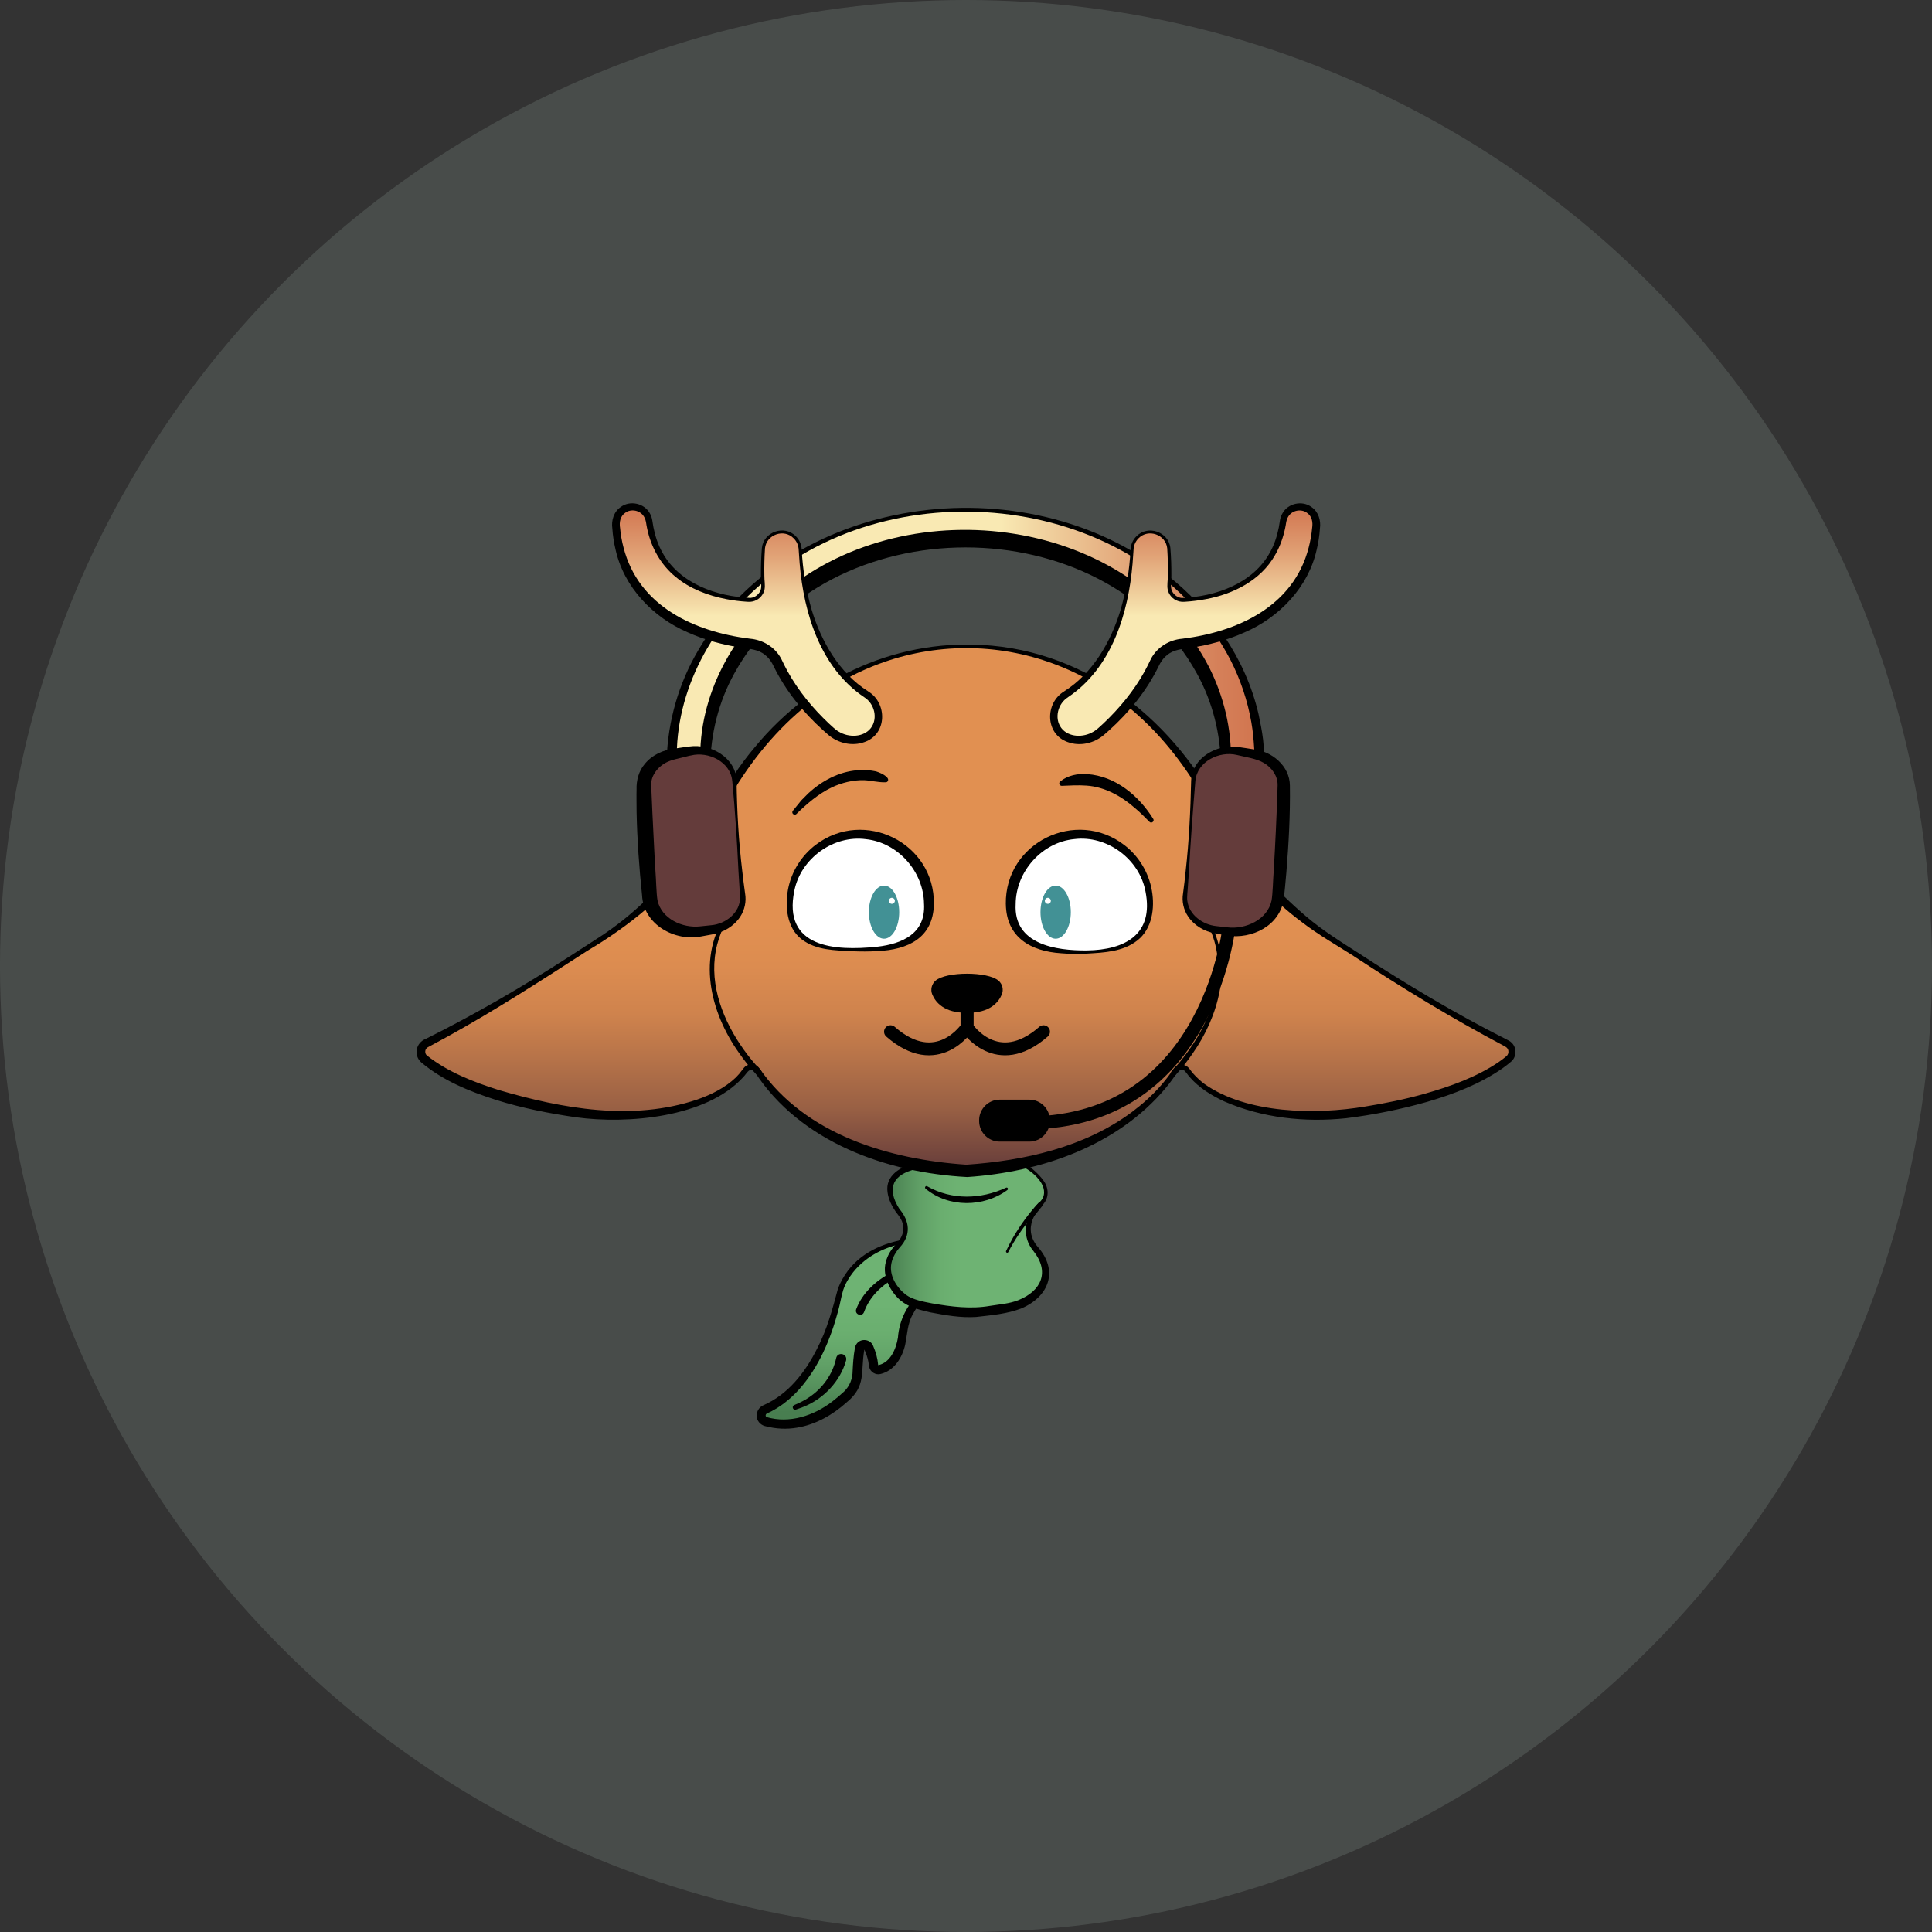 <svg width="300" height="300" viewBox="0 0 300 300" fill="none" xmlns="http://www.w3.org/2000/svg">
<rect x="0" y="0" width="300" height="300" fill="#333333" stroke="none"/>
<circle cx="150" cy="150" r="150" fill="#C4DDD1" fill-opacity="0.15"/>
<mask id="mask0_1026_2800" style="mask-type:alpha" maskUnits="userSpaceOnUse" x="0" y="0" width="300" height="300">
<rect width="300" height="300" fill="#D9D9D9"/>
</mask>
<g mask="url(#mask0_1026_2800)">
<path d="M150.757 192.908C146.718 192.166 135.44 190.915 131.047 199.003C130.655 199.726 130.393 200.516 130.222 201.322C129.524 204.588 126.664 215.407 118.81 218.846C117.94 219.229 118 220.495 118.918 220.746C121.673 221.499 126.354 221.596 131.562 216.651C132.529 215.733 133.089 214.467 133.137 213.133C133.178 211.987 133.275 210.537 133.488 209.399C133.622 208.69 134.597 208.578 134.888 209.234C135.22 209.979 135.545 210.942 135.642 211.987C135.683 212.444 136.105 212.77 136.553 212.661C137.725 212.384 139.696 211.294 140.17 207.17C140.293 206.083 140.573 205.019 141.066 204.045C141.939 202.314 143.675 200.048 147.046 198.864C147.968 198.542 148.928 198.343 149.898 198.25C151.242 198.119 154.382 197.542 153.452 195.081C153.019 193.93 151.966 193.121 150.761 192.9L150.757 192.908Z" fill="url(#paint0_linear_1026_2800)"/>
<path d="M150.686 193.294C144.516 192.005 136.743 192.26 132.477 197.553C131.823 198.388 131.256 199.325 130.927 200.34C130.606 201.367 130.45 202.517 130.147 203.569C128.968 207.941 127.176 212.242 124.141 215.685C122.745 217.251 121.046 218.603 119.127 219.468C118.877 219.547 118.791 219.91 119.034 220.042C122.573 221.087 126.362 219.835 129.221 217.64C129.834 217.176 130.491 216.614 131.062 216.086C131.947 215.239 132.398 214.078 132.398 212.845C132.451 211.71 132.529 210.579 132.734 209.417C132.745 209.327 132.809 208.99 132.962 208.758C133.567 207.739 135.198 207.9 135.594 209.02C135.997 209.945 136.269 210.938 136.359 211.946C136.363 211.976 136.378 211.983 136.389 211.983L136.471 211.961C138.285 211.515 139.151 209.444 139.431 207.709C139.838 202.165 144.519 198.107 149.932 197.763C151.052 197.605 152.586 197.441 153.105 196.313C153.456 194.923 152.038 193.526 150.69 193.297L150.686 193.294ZM150.828 192.526C152.937 192.769 155.207 195.624 153.389 197.478C152.243 198.516 150.671 198.647 149.23 198.849C148.17 199.018 147.159 199.344 146.199 199.801C144.284 200.711 142.694 202.232 141.731 204.101C140.906 205.529 140.887 207.203 140.559 208.792C140.122 210.796 138.845 212.86 136.717 213.358C135.974 213.557 135.157 213.047 134.978 212.317C134.881 211.845 134.914 211.807 134.836 211.436C134.713 210.796 134.474 210.125 134.212 209.537C134.212 209.537 134.212 209.537 134.216 209.545C134.239 209.556 134.216 209.545 134.209 209.552C134.227 209.548 134.231 209.481 134.198 209.672C133.619 213.025 134.541 215.254 131.469 217.756C129.307 219.697 126.672 221.21 123.775 221.686C122.174 221.96 120.505 221.885 118.93 221.476C118.269 221.364 117.668 220.843 117.537 220.165C117.351 219.363 117.81 218.494 118.571 218.191C122.375 216.531 125.026 213.107 126.862 209.451C128.411 206.495 129.27 203.277 130.129 200.059C133.373 191.881 143.355 191.391 150.832 192.522L150.828 192.526Z" fill="black"/>
<path d="M145.617 196.163C141.108 197.006 135.863 199.074 134.172 203.727C133.884 204.543 132.675 204.135 132.947 203.307C133.881 200.805 135.971 198.89 138.271 197.68C140.544 196.485 142.985 195.762 145.524 195.418C146.009 195.365 146.106 196.092 145.613 196.163H145.617Z" fill="black"/>
<path d="M131.386 211.238C130.479 214.475 127.959 217.131 124.895 218.404C124.469 218.588 124.025 218.719 123.595 218.876C123.401 218.948 123.189 218.846 123.118 218.655C123.043 218.453 123.159 218.24 123.353 218.168C124.148 217.824 124.939 217.468 125.641 216.97C127.724 215.587 129.311 213.384 129.83 210.934C130.012 209.844 131.621 210.151 131.386 211.238Z" fill="black"/>
<path d="M158.955 180.849C158.955 180.849 164.356 184.048 161.657 186.895C161.657 186.895 157.708 190.3 160.896 194.054C160.896 194.054 164.763 198.321 159.97 201.659C158.929 202.386 157.726 202.846 156.476 203.071C154.695 203.39 151.63 203.88 150.022 203.787C150.022 203.787 142.264 203.3 140.256 201.494C140.256 201.494 135.407 197.74 139.562 193.29C139.562 193.29 141.917 190.997 139.633 188.285C139.633 188.285 135.131 182.722 142.126 181.126L158.958 180.849H158.955Z" fill="url(#paint1_linear_1026_2800)"/>
<path d="M159.052 180.485C159.13 180.508 159.19 180.557 159.246 180.609C160.213 181.437 161.232 182.212 161.986 183.261C162.882 184.419 162.964 186.052 161.859 187.131C160.821 188.143 160.011 189.562 160.056 190.978C160.071 191.956 160.515 192.885 161.15 193.62C164.386 197.298 162.919 201.288 158.648 203.15C156.379 204.034 153.978 204.221 151.582 204.498C149.178 204.66 146.807 204.225 144.448 203.783C142.813 203.375 141.245 203.082 139.845 201.944C138.322 200.651 136.945 198.216 137.542 195.991C137.807 194.882 138.434 193.945 139.162 193.155C139.838 192.477 140.297 191.593 140.275 190.664C140.252 189.641 139.688 188.926 139.061 188.113C138.464 187.232 137.964 186.251 137.815 185.119C137.441 182.516 139.894 181.077 142.111 180.684C147.106 180.635 154.131 180.489 159.048 180.482L159.052 180.485ZM158.861 181.208C154.008 181.332 147.046 181.478 142.13 181.564C138.837 182.347 137.516 184.351 139.655 187.716C141.271 189.626 141.499 191.773 139.726 193.683C139.091 194.41 138.587 195.275 138.412 196.186C138.035 198.07 139.233 199.924 140.659 201.044C141.734 201.835 143.377 202.127 144.732 202.389C147.703 202.903 150.746 203.3 153.747 202.772C155.203 202.539 156.767 202.434 158.133 201.887C161.739 200.445 163.035 197.452 160.437 194.215C159.111 192.623 158.91 190.375 159.94 188.581C160.336 187.854 160.836 187.225 161.456 186.663L161.433 186.685C161.631 186.472 161.814 186.243 161.937 185.989C162.859 183.966 160.164 181.782 158.861 181.212V181.208Z" fill="black"/>
<path d="M156.435 184.775C152.755 187.498 147.282 187.547 143.728 184.58C143.508 184.411 143.739 184.063 143.978 184.205C147.79 186.374 152.288 186.24 156.211 184.426C156.428 184.306 156.637 184.621 156.432 184.771L156.435 184.775Z" fill="black"/>
<path d="M159.91 188.469L161.366 186.663L161.919 187.165C161.392 187.678 160.874 188.24 160.385 188.809C158.906 190.525 157.6 192.402 156.566 194.418C156.517 194.515 156.401 194.552 156.308 194.5C156.219 194.451 156.181 194.343 156.226 194.249C156.555 193.556 156.898 192.863 157.286 192.2C158.447 190.192 159.813 188.322 161.4 186.625L161.952 187.127L160.497 188.933C160.187 189.315 159.612 188.843 159.914 188.461L159.91 188.469Z" fill="black"/>
<path d="M210.425 148.133C209.571 147.567 208.701 147.021 207.824 146.489C195.325 138.91 189.924 128.245 189.924 128.245C176.709 100.706 154.18 100.29 150.533 100.41C150.22 100.422 149.91 100.422 149.592 100.41C145.945 100.29 123.413 100.702 110.202 128.245C110.202 128.245 104.8 138.914 92.302 146.489C91.425 147.021 90.559 147.567 89.7 148.133C86.042 150.546 76.116 156.933 66.145 162.028C65.219 162.5 65.07 163.766 65.865 164.437C68.396 166.583 74.753 170.472 89.073 172.667C93.638 173.368 98.293 173.401 102.848 172.618C107.619 171.798 113.024 170.018 115.753 166.175C116.208 165.531 117.16 165.531 117.586 166.194C120.173 170.217 128.781 180.452 150.025 181.808H150.108C171.352 180.452 179.96 170.217 182.547 166.194C182.973 165.531 183.925 165.531 184.38 166.175C187.105 170.015 192.515 171.798 197.285 172.618C201.84 173.401 206.495 173.368 211.06 172.667C225.38 170.472 231.737 166.583 234.268 164.437C235.063 163.762 234.914 162.5 233.988 162.028C224.017 156.933 214.091 150.546 210.433 148.133H210.425Z" fill="url(#paint2_linear_1026_2800)"/>
<path d="M210.209 148.463C207.585 146.792 204.636 145.11 202.19 143.214C197.883 140.023 194.135 136.033 191.156 131.567C190.073 130.043 188.864 127.649 188.031 125.944C185.071 120.385 181.349 115.185 176.631 110.99C161.811 97.616 140.025 97.121 124.704 109.974C119.87 114.02 115.936 119.063 112.863 124.566C112.244 125.641 111.583 126.963 111.038 128.065C110.209 129.758 109.149 131.365 108.04 132.886C103.643 138.985 97.678 143.803 91.253 147.609C84.13 152.198 76.959 156.836 69.538 160.934C68.609 161.451 67.672 161.957 66.735 162.455L66.559 162.549C66.41 162.623 66.347 162.665 66.242 162.77C65.943 163.077 65.966 163.642 66.309 163.905C69.534 166.46 73.521 168.014 77.437 169.254C87.337 172.158 98.23 174.121 108.264 170.734C110.463 169.966 112.587 168.906 114.271 167.302C114.633 166.943 114.965 166.549 115.26 166.134C115.428 165.909 115.659 165.583 115.951 165.448C116.608 165.077 117.511 165.276 117.937 165.909C125.082 176.218 138.117 180.047 150.063 180.852C159.074 180.227 168.358 178.163 175.742 172.693C177.411 171.438 178.986 170.041 180.345 168.453C181.035 167.658 181.651 166.838 182.245 165.95C182.644 165.339 183.518 165.145 184.153 165.489C184.668 165.759 184.929 166.347 185.321 166.748C185.814 167.302 186.426 167.868 187.019 168.31C193.586 172.959 204.3 173.117 211.982 171.82C215.058 171.326 218.224 170.685 221.221 169.835C225.216 168.696 229.229 167.269 232.678 164.939C233.103 164.646 233.514 164.335 233.906 164.013C234.164 163.8 234.279 163.455 234.208 163.122C234.126 162.717 233.798 162.522 233.451 162.354C225.469 158.132 217.75 153.43 210.209 148.467V148.463ZM210.642 147.803C218.183 152.711 225.906 157.36 233.936 161.402C234.201 161.541 234.529 161.691 234.742 161.927C235.549 162.706 235.507 164.137 234.63 164.856C234.208 165.216 233.779 165.549 233.331 165.868C229.774 168.348 225.701 169.899 221.58 171.101C217.481 172.266 213.248 173.113 209.018 173.637C202.62 174.308 195.971 173.6 190.043 171C188.091 170.086 186.198 168.921 184.746 167.254C184.451 166.958 184.119 166.355 183.798 166.167C183.484 165.995 183.066 166.092 182.883 166.392C182.308 167.276 181.663 168.168 180.972 168.988C173.431 177.972 161.59 182.003 150.193 182.771C137.714 182.115 124.264 177.35 117.186 166.433C117.026 166.164 116.649 166.062 116.35 166.216C116.04 166.385 115.693 166.992 115.391 167.272C109.702 173.544 97.439 174.574 89.499 173.499C85.258 172.884 81.062 172.068 76.967 170.775C72.853 169.449 68.777 167.801 65.409 164.965C64.178 163.852 64.566 161.897 66.141 161.301C73.701 157.532 81.062 153.269 88.166 148.688C89.905 147.556 91.798 146.365 93.508 145.234C97.879 142.33 101.728 138.659 105.035 134.583C106.67 132.545 108.212 130.425 109.496 128.155C109.989 127.259 110.467 126.233 110.956 125.326C112.77 122.048 114.805 118.845 117.235 115.991C126.317 104.966 139.793 98.927 154.061 100.26C170.691 101.819 183.652 113.417 190.637 128.155C193.787 133.572 198.118 138.299 202.874 142.353C205.203 144.338 208.051 146.17 210.646 147.803H210.642Z" fill="black"/>
<path d="M144.246 140.39C144.246 146.38 139.132 147.47 133.163 147.47C127.194 147.47 122.632 146.38 122.632 140.39C122.632 134.4 127.47 129.544 133.439 129.544C139.408 129.544 144.246 134.4 144.246 140.39Z" fill="white"/>
<path d="M145.012 140.39C144.926 145.664 140.935 147.481 136.28 147.684C134.94 147.774 133.607 147.762 132.278 147.706C129.609 147.56 126.731 147.571 124.476 145.852C122.169 144.061 121.874 140.791 122.363 138.105C122.882 135.37 124.454 132.845 126.69 131.163C134.197 125.491 145.157 130.878 145.012 140.394V140.39ZM143.481 140.39C143.455 135.385 139.457 130.837 134.466 130.309C129.423 129.631 124.357 133.283 123.345 138.307C121.524 147.185 129.643 147.699 136.22 147.006C140.162 146.552 143.731 144.926 143.485 140.394L143.481 140.39Z" fill="black"/>
<path d="M137.273 145.766C138.574 145.766 139.629 143.919 139.629 141.641C139.629 139.363 138.574 137.516 137.273 137.516C135.973 137.516 134.918 139.363 134.918 141.641C134.918 143.919 135.973 145.766 137.273 145.766Z" fill="#429195"/>
<path d="M138.487 140.349C138.744 140.349 138.953 140.139 138.953 139.88C138.953 139.622 138.744 139.412 138.487 139.412C138.229 139.412 138.02 139.622 138.02 139.88C138.02 140.139 138.229 140.349 138.487 140.349Z" fill="white"/>
<path d="M156.947 140.39C156.947 146.38 161.923 147.841 167.892 147.841C173.861 147.841 178.561 146.38 178.561 140.39C178.561 134.4 173.723 129.544 167.754 129.544C161.785 129.544 156.947 134.4 156.947 140.39Z" fill="white"/>
<path d="M157.711 140.39C157.364 146.631 163.916 147.635 168.784 147.582C174.697 147.508 179.169 145.095 177.881 138.475C176.959 133.407 171.889 129.657 166.813 130.297C161.784 130.781 157.738 135.351 157.711 140.386V140.39ZM156.181 140.39C156.043 130.799 167.126 125.442 174.622 131.249C176.851 132.969 178.392 135.535 178.863 138.296C179.341 141.008 178.907 144.248 176.6 146.039C174.368 147.788 171.483 147.916 168.799 148.073C167.458 148.137 166.114 148.141 164.767 148.021C160.082 147.721 156.263 145.582 156.185 140.39H156.181Z" fill="black"/>
<path d="M163.92 145.766C165.221 145.766 166.275 143.919 166.275 141.641C166.275 139.363 165.221 137.516 163.92 137.516C162.619 137.516 161.564 139.363 161.564 141.641C161.564 143.919 162.619 145.766 163.92 145.766Z" fill="#429195"/>
<path d="M162.707 140.349C162.965 140.349 163.173 140.139 163.173 139.88C163.173 139.622 162.965 139.412 162.707 139.412C162.449 139.412 162.24 139.622 162.24 139.88C162.24 140.139 162.449 140.349 162.707 140.349Z" fill="white"/>
<path d="M155.043 152.273C153.382 150.834 146.935 150.834 145.274 152.273C144.654 152.808 144.449 153.689 144.77 154.442C145.266 155.614 146.603 157.319 150.16 157.259C153.714 157.319 155.051 155.614 155.551 154.442C155.872 153.685 155.666 152.808 155.047 152.273H155.043Z" fill="black"/>
<path d="M150.156 156.69V159.54C150.156 159.54 145.55 166.561 138.278 160.2" stroke="black" stroke-width="2" stroke-miterlimit="10" stroke-linecap="round"/>
<path d="M150.156 156.69V159.54C150.156 159.54 154.762 166.561 162.034 160.2" stroke="black" stroke-width="2" stroke-miterlimit="10" stroke-linecap="round"/>
<path d="M164.621 121.348C165.831 120.374 167.358 120.104 168.821 120.205C173.2 120.505 176.821 123.547 179.068 127.147C179.314 127.51 178.814 127.934 178.501 127.626C177.791 126.948 177.075 126.162 176.313 125.544C174.189 123.652 171.554 122.172 168.701 121.988C167.447 121.898 166.212 121.966 164.946 122.022C164.558 122.093 164.308 121.603 164.621 121.348Z" fill="black"/>
<path d="M195.568 118.265H190.346C190.346 99.144 172.218 83.59 149.936 83.59C127.654 83.59 109.526 99.144 109.526 118.265H104.304C104.304 96.672 124.775 79.106 149.936 79.106C175.096 79.106 195.568 96.672 195.568 118.265Z" fill="url(#paint3_linear_1026_2800)"/>
<path d="M196.124 118.827C194.011 118.988 191.745 119.085 189.577 119.055C189.554 114.002 188.289 108.978 185.844 104.565C171.464 78.48 128.404 78.48 114.028 104.565C111.583 108.978 110.317 114.005 110.295 119.059C109.156 119.059 104.628 119.059 103.501 119.059C103.501 113.114 104.998 107.18 107.85 101.98C121.74 76.566 159.19 71.763 181.155 89.235C188.065 94.604 193.429 102.257 195.422 110.873C195.967 113.466 196.524 116.174 196.124 118.827ZM195.008 117.707C194.84 117.16 194.75 116.796 194.75 116.227C194.668 114.867 194.549 113.511 194.31 112.166C193.724 108.802 192.623 105.531 191.07 102.482C177.874 77.161 140.592 72.347 119.209 89.857C110.661 96.649 104.8 107.21 105.095 118.268L104.307 117.478H109.53L108.742 118.268C108.429 108.011 113.853 98.166 121.752 91.873C141.406 75.689 175.652 80.23 187.729 103.568C190.021 108.105 191.268 113.2 191.133 118.268L190.346 117.478C191.898 117.471 193.395 117.572 195.012 117.71L195.008 117.707Z" fill="black"/>
<path d="M137.464 121.475C136.314 121.498 135.299 121.202 134.179 121.149C132.462 121.104 130.722 121.535 129.154 122.266C127.071 123.273 125.302 124.798 123.656 126.409C123.327 126.716 122.827 126.255 123.111 125.903C123.536 125.364 123.973 124.824 124.417 124.289C124.873 123.858 125.44 123.221 125.918 122.828C128.076 120.962 130.786 119.636 133.686 119.576C134.407 119.553 135.161 119.606 135.866 119.748C136.355 119.819 138.427 120.67 137.796 121.37C137.703 121.46 137.584 121.479 137.464 121.475Z" fill="black"/>
<path d="M134.492 107.805C131.316 105.786 124.955 99.946 124.249 85.317C124.174 83.792 122.909 82.597 121.386 82.597C119.87 82.597 118.616 83.777 118.526 85.294C118.426 86.973 118.355 89.13 118.485 90.858C118.582 92.15 117.511 93.233 116.223 93.154C111.519 92.869 102.183 91.026 100.802 80.96C100.627 79.671 99.533 78.705 98.237 78.705C96.763 78.705 95.58 79.933 95.647 81.413C95.889 86.628 98.577 97.758 116.746 100.021C118.496 100.238 120.008 101.343 120.755 102.946C121.931 105.468 124.35 109.48 129.035 113.567C130.293 114.665 132.002 115.163 133.619 114.754C134.687 114.485 135.732 113.848 136.21 112.458C136.811 110.712 136.045 108.791 134.492 107.802V107.805Z" fill="url(#paint4_linear_1026_2800)"/>
<path d="M134.201 108.266C127.407 103.703 124.824 95.282 124.17 87.497L124.017 85.354C123.991 84.695 123.715 84.062 123.248 83.597C121.755 82.043 119.008 82.994 118.787 85.141C118.694 86.527 118.66 87.969 118.69 89.374C118.672 90.108 118.855 90.843 118.709 91.573C118.53 92.364 117.932 93.038 117.167 93.308C116.809 93.45 116.365 93.472 115.999 93.439C114.924 93.371 113.852 93.24 112.792 93.034C109.959 92.487 107.159 91.442 104.908 89.573C102.62 87.714 101.097 84.991 100.496 82.11C100.335 81.484 100.357 80.788 99.999 80.23C99.413 79.229 97.972 78.941 97.061 79.645C96.303 80.177 96.139 81.11 96.285 81.975C96.378 83.005 96.557 84.028 96.822 85.025C99.163 94.135 107.816 98.103 116.436 99.174C118.463 99.335 120.385 100.5 121.326 102.328C121.636 102.958 121.934 103.606 122.281 104.22C123.954 107.251 126.205 109.982 128.732 112.364C129.09 112.687 129.807 113.387 130.259 113.616C131.786 114.548 134.096 114.522 135.235 113.039C136.359 111.529 135.78 109.251 134.197 108.266H134.201ZM134.783 107.341C137.814 109.146 137.773 114.005 134.242 115.223C132.327 115.931 130.132 115.406 128.616 114.103L127.799 113.383C124.704 110.592 122.016 107.288 120.161 103.516C119.844 102.815 119.4 102.164 118.787 101.695C117.783 100.834 116.402 100.766 115.155 100.586C112.303 100.133 109.466 99.395 106.797 98.193C101.414 95.885 96.871 91.168 95.583 85.336C95.322 84.26 95.157 83.17 95.083 82.069C94.896 80.814 95.318 79.432 96.408 78.712C97.838 77.663 100.033 78.143 100.891 79.686C101.313 80.357 101.317 81.155 101.47 81.908C101.739 83.257 102.172 84.579 102.844 85.774C105.494 90.606 111.288 92.641 116.521 92.843C117.29 92.79 117.985 92.195 118.16 91.438C118.283 90.771 118.123 90.06 118.153 89.378C118.142 87.936 118.19 86.527 118.306 85.073C118.586 82.56 121.815 81.462 123.573 83.264C124.122 83.8 124.454 84.556 124.488 85.324C124.652 88.512 125.16 91.667 126.044 94.724C127.549 99.665 130.363 104.546 134.787 107.337L134.783 107.341Z" fill="black"/>
<path d="M165.544 107.805C168.72 105.786 175.082 99.946 175.787 85.317C175.862 83.792 177.127 82.597 178.65 82.597C180.166 82.597 181.42 83.777 181.51 85.294C181.611 86.973 181.681 89.13 181.551 90.858C181.454 92.15 182.525 93.233 183.813 93.154C188.517 92.869 197.853 91.026 199.234 80.96C199.409 79.671 200.503 78.705 201.799 78.705C203.273 78.705 204.456 79.933 204.389 81.413C204.147 86.628 201.459 97.758 183.29 100.021C181.54 100.238 180.028 101.343 179.281 102.946C178.105 105.468 175.686 109.48 171.001 113.567C169.743 114.665 168.034 115.163 166.417 114.754C165.35 114.485 164.304 113.848 163.826 112.458C163.225 110.712 163.991 108.791 165.544 107.802V107.805Z" fill="url(#paint5_linear_1026_2800)"/>
<path d="M165.252 107.344C169.676 104.554 172.491 99.672 173.995 94.731C174.88 91.678 175.387 88.52 175.552 85.332C175.585 84.564 175.917 83.807 176.466 83.271C178.224 81.473 181.45 82.563 181.733 85.081C181.849 86.534 181.898 87.943 181.887 89.385C181.913 90.067 181.752 90.779 181.879 91.446C182.054 92.199 182.745 92.798 183.518 92.85C188.751 92.648 194.549 90.614 197.196 85.781C197.871 84.586 198.301 83.264 198.569 81.915C198.719 81.162 198.726 80.364 199.148 79.694C200.003 78.15 202.205 77.667 203.631 78.72C204.718 79.439 205.143 80.818 204.956 82.076C204.882 83.178 204.718 84.272 204.456 85.343C203.168 91.176 198.625 95.892 193.242 98.2C190.573 99.403 187.736 100.141 184.884 100.594C183.637 100.774 182.256 100.845 181.252 101.703C180.64 102.171 180.192 102.827 179.878 103.523C178.023 107.296 175.339 110.596 172.24 113.391L171.423 114.11C169.907 115.414 167.712 115.938 165.797 115.23C162.273 114.005 162.217 109.165 165.256 107.348L165.252 107.344ZM165.835 108.27C164.256 109.255 163.669 111.54 164.797 113.042C165.935 114.526 168.246 114.548 169.773 113.619C170.251 113.365 170.897 112.739 171.3 112.368C173.827 109.989 176.078 107.258 177.75 104.224C178.094 103.61 178.396 102.965 178.706 102.332C179.647 100.5 181.569 99.335 183.596 99.178C192.212 98.106 200.873 94.132 203.209 85.028C203.474 84.032 203.654 83.009 203.747 81.979C203.889 81.117 203.736 80.181 202.971 79.649C202.056 78.948 200.619 79.233 200.033 80.233C199.678 80.791 199.697 81.488 199.536 82.114C199.219 83.545 198.722 84.957 197.968 86.227C195.762 90.116 191.488 92.258 187.24 93.034C186.179 93.236 185.112 93.371 184.033 93.439C183.667 93.472 183.223 93.45 182.865 93.308C182.099 93.038 181.502 92.363 181.323 91.573C181.177 90.839 181.36 90.108 181.341 89.374C181.371 87.969 181.334 86.527 181.244 85.141C181.028 82.998 178.277 82.039 176.783 83.597C176.317 84.062 176.041 84.695 176.018 85.354L175.865 87.497C175.212 95.282 172.629 103.707 165.831 108.266L165.835 108.27Z" fill="black"/>
<path d="M185.489 135.853C185.22 137.194 185.455 138.599 185.956 139.869C186.445 141.191 187.355 142.255 188.009 143.503C191.443 150.017 189.2 157.877 185.187 163.59C184.38 164.759 183.525 165.875 182.54 166.932C182.379 167.104 182.114 167.111 181.943 166.95C181.767 166.785 181.763 166.501 181.943 166.336C182.88 165.362 183.753 164.264 184.552 163.144C188.531 157.656 190.842 150.089 187.609 143.713C186.982 142.473 186.064 141.349 185.597 140.011C185.093 138.681 184.866 137.202 185.175 135.789C185.194 135.703 185.28 135.647 185.366 135.666C185.452 135.685 185.508 135.771 185.489 135.857V135.853Z" fill="black"/>
<path d="M114.883 135.767C115.193 137.202 114.961 138.693 114.457 140.03C113.991 141.364 113.076 142.495 112.445 143.728C111.855 144.949 111.407 146.26 111.157 147.601C110.131 153.071 112.348 158.6 115.499 163.002C116.298 164.114 117.175 165.201 118.112 166.16C118.306 166.343 118.313 166.658 118.119 166.849C117.929 167.036 117.627 167.029 117.444 166.838C116.447 165.789 115.585 164.684 114.771 163.519C110.22 157.143 108.133 148.44 113.005 141.634C114.08 139.948 114.789 137.865 114.39 135.868C114.327 135.565 114.804 135.43 114.883 135.763V135.767Z" fill="black"/>
<path d="M190.966 143.031C190.966 143.031 188.218 174.357 159.467 174.357" stroke="black" stroke-width="2" stroke-miterlimit="10"/>
<path d="M159.828 170.753H155.229C153.467 170.753 152.038 172.187 152.038 173.956V174.064C152.038 175.833 153.467 177.267 155.229 177.267H159.828C161.591 177.267 163.02 175.833 163.02 174.064V173.956C163.02 172.187 161.591 170.753 159.828 170.753Z" fill="black"/>
<path d="M114.043 121.265C114.315 126.458 114.767 133.928 115.323 139.011C115.607 141.615 113.502 143.956 110.497 144.383L108.772 144.627C104.822 145.189 101.164 142.72 100.877 139.292C100.485 134.628 100.037 128.08 99.992 121.992C99.973 119.658 101.855 117.635 104.505 117.115L106.958 116.635C110.485 115.946 113.879 118.16 114.043 121.262V121.265Z" fill="#643C3B"/>
<path d="M114.379 121.247C114.427 125.926 114.7 130.593 115.256 135.239C115.379 136.359 115.536 137.591 115.693 138.711C115.921 139.97 115.633 141.319 114.916 142.386C113.961 143.833 112.356 144.762 110.676 145.08C110.291 145.155 109.317 145.331 108.947 145.398C104.781 146.249 99.913 143.567 99.697 139.011C99.249 134.729 98.939 130.425 98.85 126.12C98.85 125.319 98.816 123.371 98.846 122.588C98.794 121.187 99.197 119.707 100.096 118.654C101.231 117.234 102.982 116.437 104.725 116.242L105.879 116.073C106.237 116.024 106.685 115.946 107.055 115.912C110.366 115.433 114.278 117.662 114.375 121.25L114.379 121.247ZM113.703 121.284C113.446 118.28 109.974 116.628 107.282 117.309C106.984 117.339 106.48 117.515 106.17 117.572C105.565 117.729 104.557 117.931 104.016 118.152C102.385 118.737 101.011 120.314 101.119 121.985C101.242 124.828 101.369 127.847 101.526 130.687C101.597 132.238 101.683 133.785 101.78 135.336C101.881 136.509 101.911 138.768 102.097 139.809C102.717 142.679 105.991 144.158 108.731 143.844C109.1 143.81 110.078 143.701 110.463 143.664C112.68 143.469 114.943 141.727 114.916 139.352C114.879 138.329 114.722 136.336 114.67 135.287C114.442 130.608 114.155 125.944 113.707 121.28L113.703 121.284Z" fill="black"/>
<path d="M185.287 121.265C185.014 126.458 184.563 133.928 184.007 139.011C183.723 141.615 185.828 143.956 188.833 144.383L190.558 144.627C194.507 145.189 198.166 142.72 198.453 139.292C198.845 134.628 199.293 128.08 199.338 121.992C199.357 119.658 197.475 117.635 194.825 117.115L192.372 116.635C188.845 115.946 185.451 118.16 185.287 121.262V121.265Z" fill="#643C3B"/>
<path d="M185.616 121.28C185.231 125.768 184.869 130.758 184.619 135.284L184.455 137.621C184.436 138.254 184.268 139.273 184.369 139.884C184.649 142.079 186.754 143.582 188.849 143.803C189.237 143.848 190.207 143.952 190.581 143.997C193.407 144.35 196.796 142.825 197.442 139.858C197.64 138.768 197.673 136.557 197.774 135.351C198.028 131.118 198.23 126.806 198.368 122.565L198.386 121.985C198.439 120.565 197.573 119.261 196.27 118.474C195.019 117.748 193.44 117.579 192.059 117.227C189.338 116.571 185.855 118.257 185.616 121.284V121.28ZM184.959 121.247C185.074 117.68 188.979 115.485 192.257 115.991C193.067 116.096 193.806 116.227 194.582 116.343C197.457 116.616 200.279 118.913 200.294 121.996C200.357 126.499 200.111 131.006 199.745 135.49L199.532 137.827C199.432 138.584 199.424 139.509 199.211 140.289C198.162 144.278 193.575 146.062 189.83 145.144L188.677 144.938C187.027 144.634 185.444 143.735 184.496 142.323C183.783 141.289 183.484 139.944 183.704 138.715C183.861 137.588 183.996 136.363 184.111 135.239C184.638 130.59 184.854 125.918 184.959 121.247Z" fill="black"/>
</g>
<defs>
<linearGradient id="paint0_linear_1026_2800" x1="135.903" y1="219.259" x2="135.903" y2="183.707" gradientUnits="userSpaceOnUse">
<stop stop-color="#487E50"/>
<stop offset="0.07" stop-color="#518A58"/>
<stop offset="0.21" stop-color="#61A167"/>
<stop offset="0.34" stop-color="#6AAE6F"/>
<stop offset="0.47" stop-color="#6EB373"/>
</linearGradient>
<linearGradient id="paint1_linear_1026_2800" x1="137.874" y1="192.323" x2="162.411" y2="192.323" gradientUnits="userSpaceOnUse">
<stop stop-color="#487E50"/>
<stop offset="0.07" stop-color="#518A58"/>
<stop offset="0.21" stop-color="#61A167"/>
<stop offset="0.34" stop-color="#6AAE6F"/>
<stop offset="0.47" stop-color="#6EB373"/>
</linearGradient>
<linearGradient id="paint2_linear_1026_2800" x1="150.067" y1="181.812" x2="150.067" y2="100.399" gradientUnits="userSpaceOnUse">
<stop stop-color="#643C3B"/>
<stop offset="0.03" stop-color="#72453D"/>
<stop offset="0.12" stop-color="#996044"/>
<stop offset="0.22" stop-color="#B87449"/>
<stop offset="0.3" stop-color="#CF834D"/>
<stop offset="0.39" stop-color="#DC8C50"/>
<stop offset="0.47" stop-color="#E19051"/>
</linearGradient>
<linearGradient id="paint3_linear_1026_2800" x1="104.304" y1="98.687" x2="195.568" y2="98.687" gradientUnits="userSpaceOnUse">
<stop offset="0.56" stop-color="#F9E9B3"/>
<stop offset="0.61" stop-color="#F3D9A5"/>
<stop offset="0.79" stop-color="#E1A276"/>
<stop offset="0.93" stop-color="#D58059"/>
<stop offset="1" stop-color="#D1744E"/>
</linearGradient>
<linearGradient id="paint4_linear_1026_2800" x1="116.029" y1="118.557" x2="116.029" y2="77.641" gradientUnits="userSpaceOnUse">
<stop offset="0.56" stop-color="#F9E9B3"/>
<stop offset="0.61" stop-color="#F3D9A5"/>
<stop offset="0.79" stop-color="#E1A276"/>
<stop offset="0.93" stop-color="#D58059"/>
<stop offset="1" stop-color="#D1744E"/>
</linearGradient>
<linearGradient id="paint5_linear_1026_2800" x1="184.007" y1="118.557" x2="184.007" y2="77.641" gradientUnits="userSpaceOnUse">
<stop offset="0.56" stop-color="#F9E9B3"/>
<stop offset="0.61" stop-color="#F3D9A5"/>
<stop offset="0.79" stop-color="#E1A276"/>
<stop offset="0.93" stop-color="#D58059"/>
<stop offset="1" stop-color="#D1744E"/>
</linearGradient>
</defs>
</svg>
